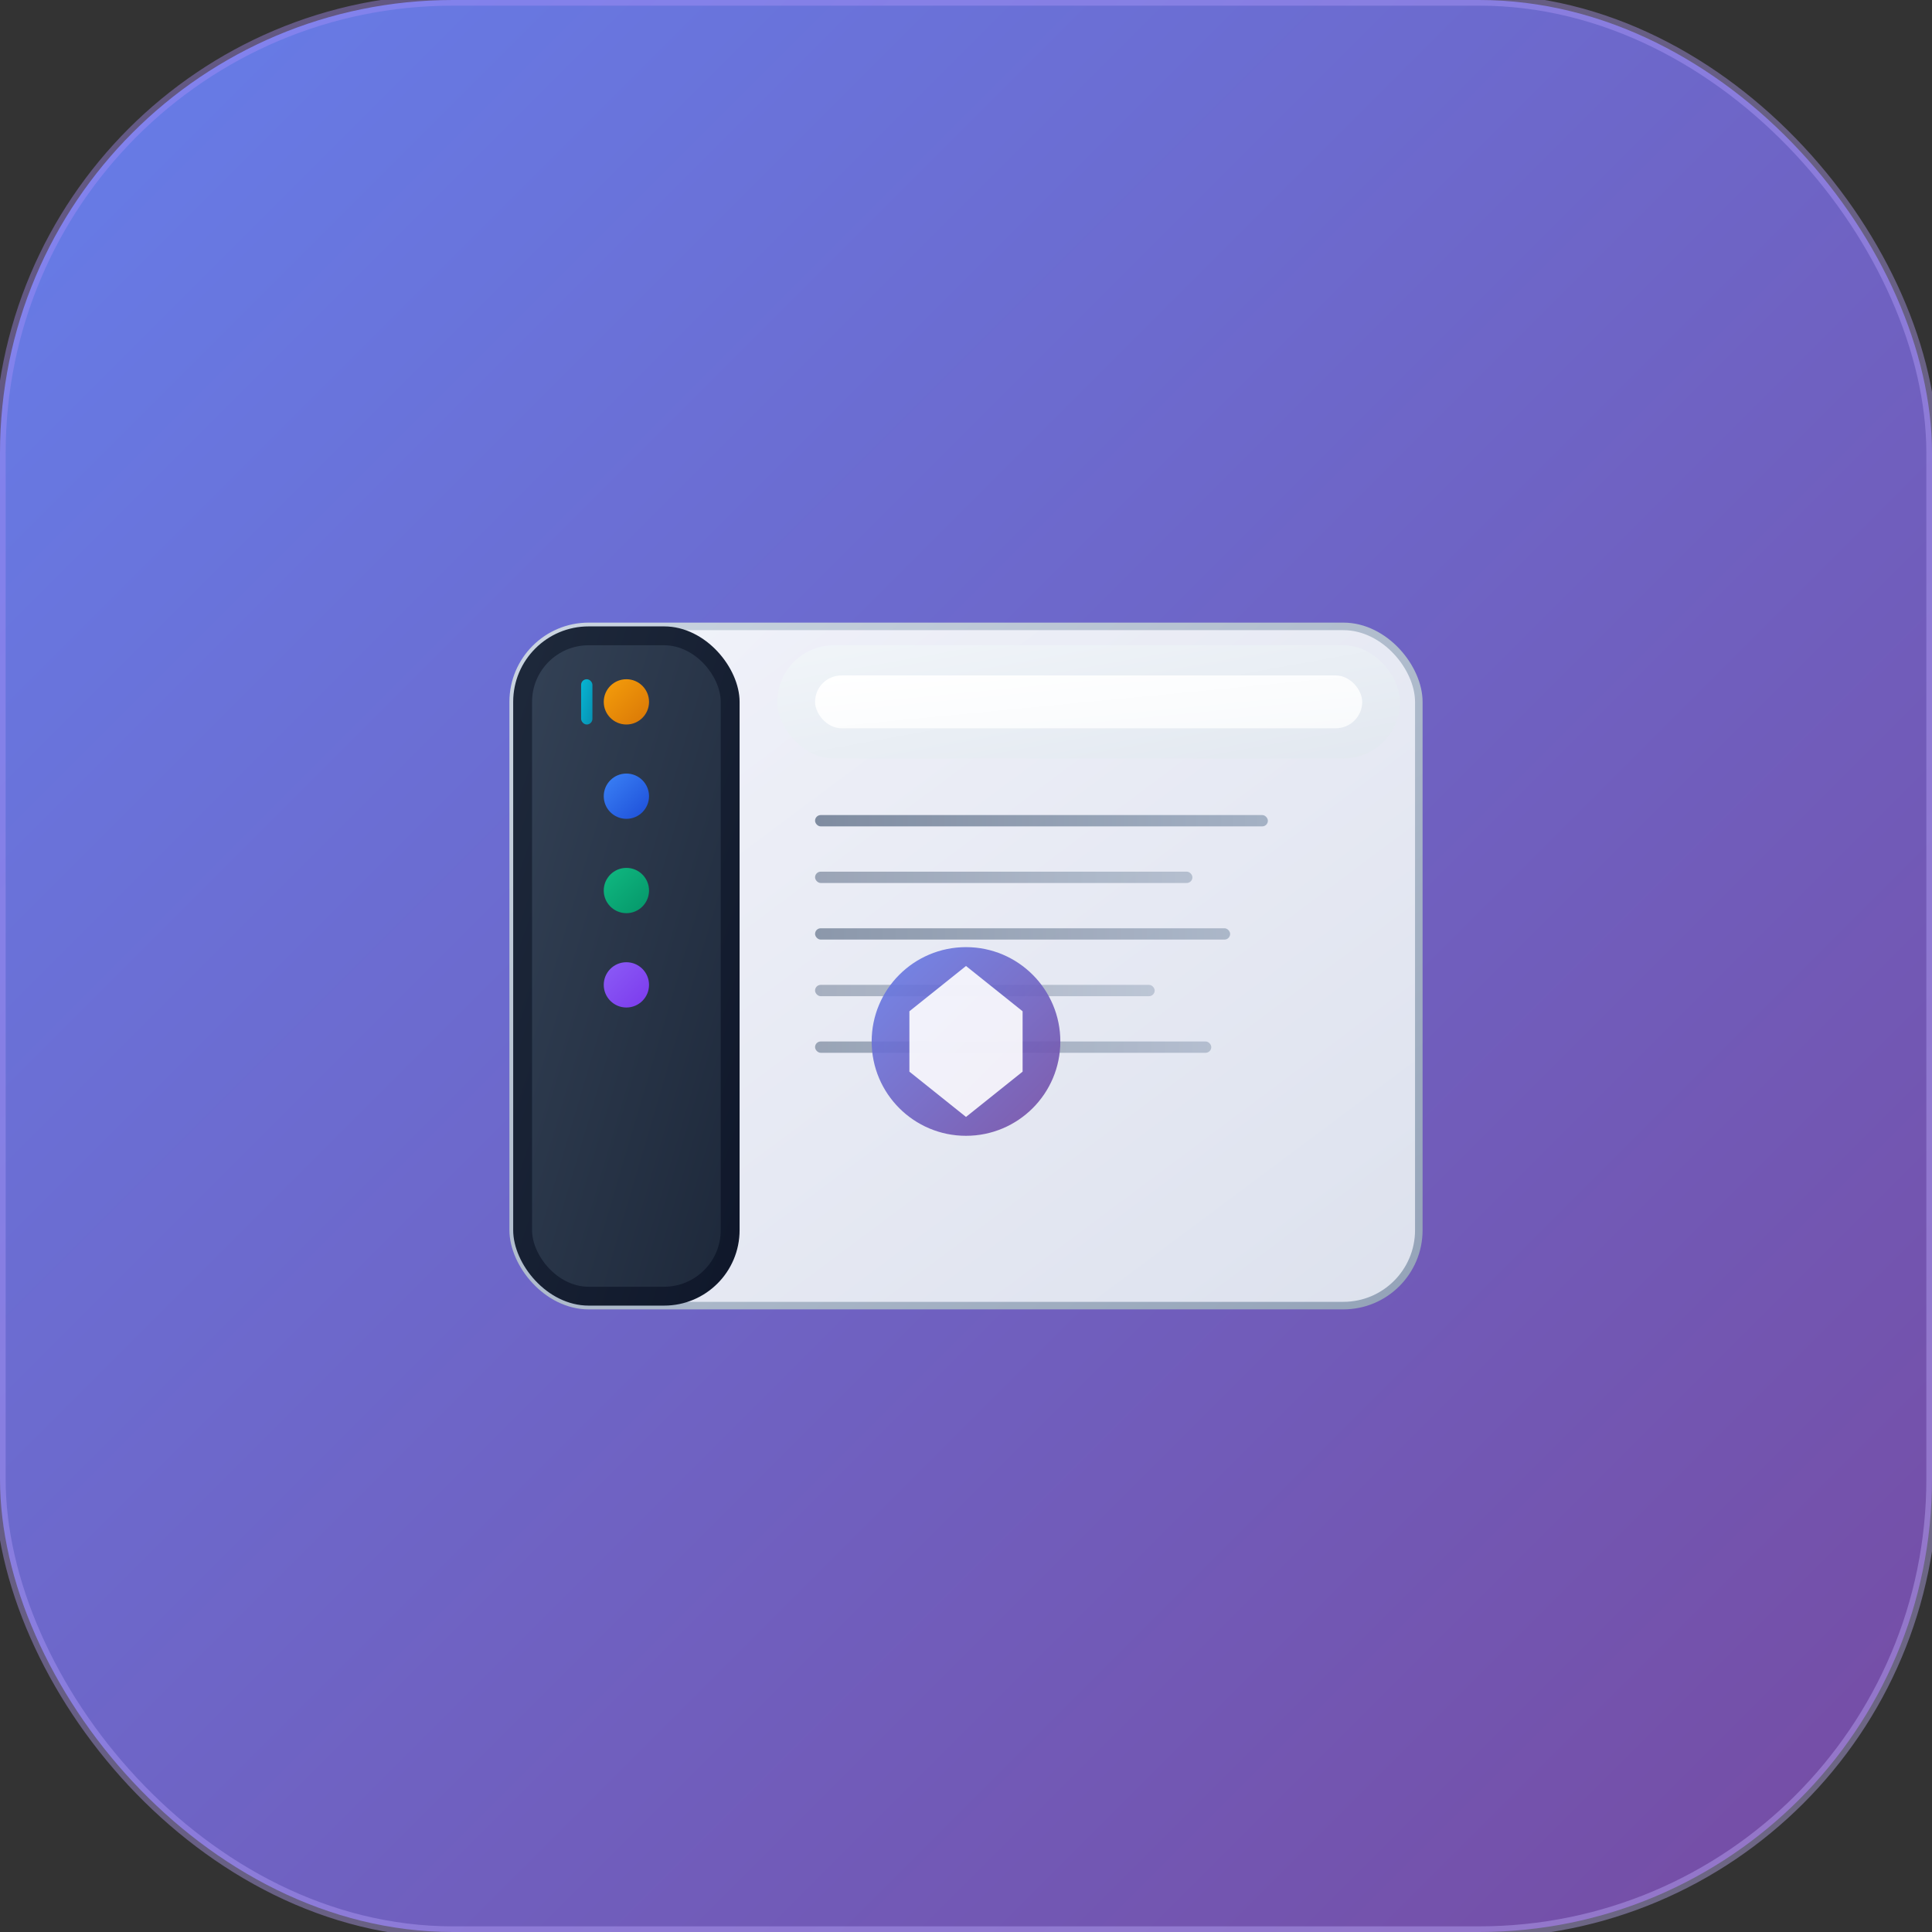 <?xml version="1.0" encoding="UTF-8"?>
<svg width="512" height="512" viewBox="0 0 512 512" fill="none" xmlns="http://www.w3.org/2000/svg">
  <rect x="0" y="0" width="512" height="512" fill="#333333" stroke="none"/>
  <!-- Background with Arc-style gradient -->
  <rect width="512" height="512" rx="120" fill="url(#arcGradient)"/>
  
  <!-- Main browser window -->
  <g transform="translate(256, 256)">
    <!-- Browser container -->
    <rect x="-120" y="-90" width="240" height="180" rx="20" fill="url(#windowGradient)" stroke="url(#borderGradient)" stroke-width="2"/>
    
    <!-- Arc-style sidebar -->
    <rect x="-120" y="-90" width="60" height="180" rx="20" fill="url(#sidebarGradient)"/>
    <rect x="-115" y="-85" width="50" height="170" rx="15" fill="url(#sidebarInner)"/>
    
    <!-- Sidebar elements -->
    <g transform="translate(-90, -60)">
      <!-- Sidebar icons -->
      <circle cy="-10" r="6" fill="url(#iconGradient1)"/>
      <circle cy="15" r="6" fill="url(#iconGradient2)"/>
      <circle cy="40" r="6" fill="url(#iconGradient3)"/>
      <circle cy="65" r="6" fill="url(#iconGradient4)"/>
      
      <!-- Active indicator -->
      <rect x="-12" y="-16" width="3" height="12" rx="1.5" fill="url(#activeGradient)"/>
    </g>
    
    <!-- Main content area -->
    <rect x="-50" y="-85" width="165" height="30" rx="15" fill="url(#topBarGradient)"/>
    
    <!-- Address bar -->
    <rect x="-40" y="-77" width="145" height="14" rx="7" fill="url(#addressBarGradient)"/>
    
    <!-- Content lines -->
    <g transform="translate(-40, -40)">
      <rect y="0" width="120" height="3" rx="1.5" fill="url(#contentGradient)" opacity="0.8"/>
      <rect y="15" width="100" height="3" rx="1.5" fill="url(#contentGradient)" opacity="0.6"/>
      <rect y="30" width="110" height="3" rx="1.5" fill="url(#contentGradient)" opacity="0.7"/>
      <rect y="45" width="90" height="3" rx="1.5" fill="url(#contentGradient)" opacity="0.5"/>
      <rect y="60" width="105" height="3" rx="1.5" fill="url(#contentGradient)" opacity="0.6"/>
    </g>
    
    <!-- Arc logo in center -->
    <g transform="translate(0, 20)">
      <circle r="25" fill="url(#logoGradient)" opacity="0.9"/>
      <path d="M-15 -8 L0 -20 L15 -8 L15 8 L0 20 L-15 8 Z" fill="white" opacity="0.9"/>
    </g>
  </g>
  
  <!-- Subtle outer glow -->
  <rect width="512" height="512" rx="120" fill="none" stroke="url(#glowGradient)" stroke-width="3" opacity="0.4"/>
  
  <defs>
    <!-- Arc-style gradients -->
    <linearGradient id="arcGradient" x1="0%" y1="0%" x2="100%" y2="100%">
      <stop offset="0%" style="stop-color:#667eea;stop-opacity:1" />
      <stop offset="100%" style="stop-color:#764ba2;stop-opacity:1" />
    </linearGradient>
    
    <linearGradient id="windowGradient" x1="0%" y1="0%" x2="100%" y2="100%">
      <stop offset="0%" style="stop-color:#f8fafc;stop-opacity:0.95" />
      <stop offset="100%" style="stop-color:#e2e8f0;stop-opacity:0.95" />
    </linearGradient>
    
    <linearGradient id="borderGradient" x1="0%" y1="0%" x2="100%" y2="100%">
      <stop offset="0%" style="stop-color:#cbd5e1;stop-opacity:1" />
      <stop offset="100%" style="stop-color:#94a3b8;stop-opacity:1" />
    </linearGradient>
    
    <linearGradient id="sidebarGradient" x1="0%" y1="0%" x2="100%" y2="100%">
      <stop offset="0%" style="stop-color:#1e293b;stop-opacity:1" />
      <stop offset="100%" style="stop-color:#0f172a;stop-opacity:1" />
    </linearGradient>
    
    <linearGradient id="sidebarInner" x1="0%" y1="0%" x2="100%" y2="100%">
      <stop offset="0%" style="stop-color:#334155;stop-opacity:1" />
      <stop offset="100%" style="stop-color:#1e293b;stop-opacity:1" />
    </linearGradient>
    
    <linearGradient id="topBarGradient" x1="0%" y1="0%" x2="100%" y2="100%">
      <stop offset="0%" style="stop-color:#f1f5f9;stop-opacity:1" />
      <stop offset="100%" style="stop-color:#e2e8f0;stop-opacity:1" />
    </linearGradient>
    
    <linearGradient id="addressBarGradient" x1="0%" y1="0%" x2="100%" y2="100%">
      <stop offset="0%" style="stop-color:#ffffff;stop-opacity:1" />
      <stop offset="100%" style="stop-color:#f8fafc;stop-opacity:1" />
    </linearGradient>
    
    <linearGradient id="contentGradient" x1="0%" y1="0%" x2="100%" y2="0%">
      <stop offset="0%" style="stop-color:#64748b;stop-opacity:1" />
      <stop offset="100%" style="stop-color:#94a3b8;stop-opacity:1" />
    </linearGradient>
    
    <linearGradient id="iconGradient1" x1="0%" y1="0%" x2="100%" y2="100%">
      <stop offset="0%" style="stop-color:#f59e0b;stop-opacity:1" />
      <stop offset="100%" style="stop-color:#d97706;stop-opacity:1" />
    </linearGradient>
    
    <linearGradient id="iconGradient2" x1="0%" y1="0%" x2="100%" y2="100%">
      <stop offset="0%" style="stop-color:#3b82f6;stop-opacity:1" />
      <stop offset="100%" style="stop-color:#1d4ed8;stop-opacity:1" />
    </linearGradient>
    
    <linearGradient id="iconGradient3" x1="0%" y1="0%" x2="100%" y2="100%">
      <stop offset="0%" style="stop-color:#10b981;stop-opacity:1" />
      <stop offset="100%" style="stop-color:#059669;stop-opacity:1" />
    </linearGradient>
    
    <linearGradient id="iconGradient4" x1="0%" y1="0%" x2="100%" y2="100%">
      <stop offset="0%" style="stop-color:#8b5cf6;stop-opacity:1" />
      <stop offset="100%" style="stop-color:#7c3aed;stop-opacity:1" />
    </linearGradient>
    
    <linearGradient id="activeGradient" x1="0%" y1="0%" x2="100%" y2="100%">
      <stop offset="0%" style="stop-color:#06b6d4;stop-opacity:1" />
      <stop offset="100%" style="stop-color:#0891b2;stop-opacity:1" />
    </linearGradient>
    
    <linearGradient id="logoGradient" x1="0%" y1="0%" x2="100%" y2="100%">
      <stop offset="0%" style="stop-color:#667eea;stop-opacity:1" />
      <stop offset="100%" style="stop-color:#764ba2;stop-opacity:1" />
    </linearGradient>
    
    <linearGradient id="glowGradient" x1="0%" y1="0%" x2="100%" y2="100%">
      <stop offset="0%" style="stop-color:#a78bfa;stop-opacity:1" />
      <stop offset="100%" style="stop-color:#c4b5fd;stop-opacity:1" />
    </linearGradient>
  </defs>
</svg>
